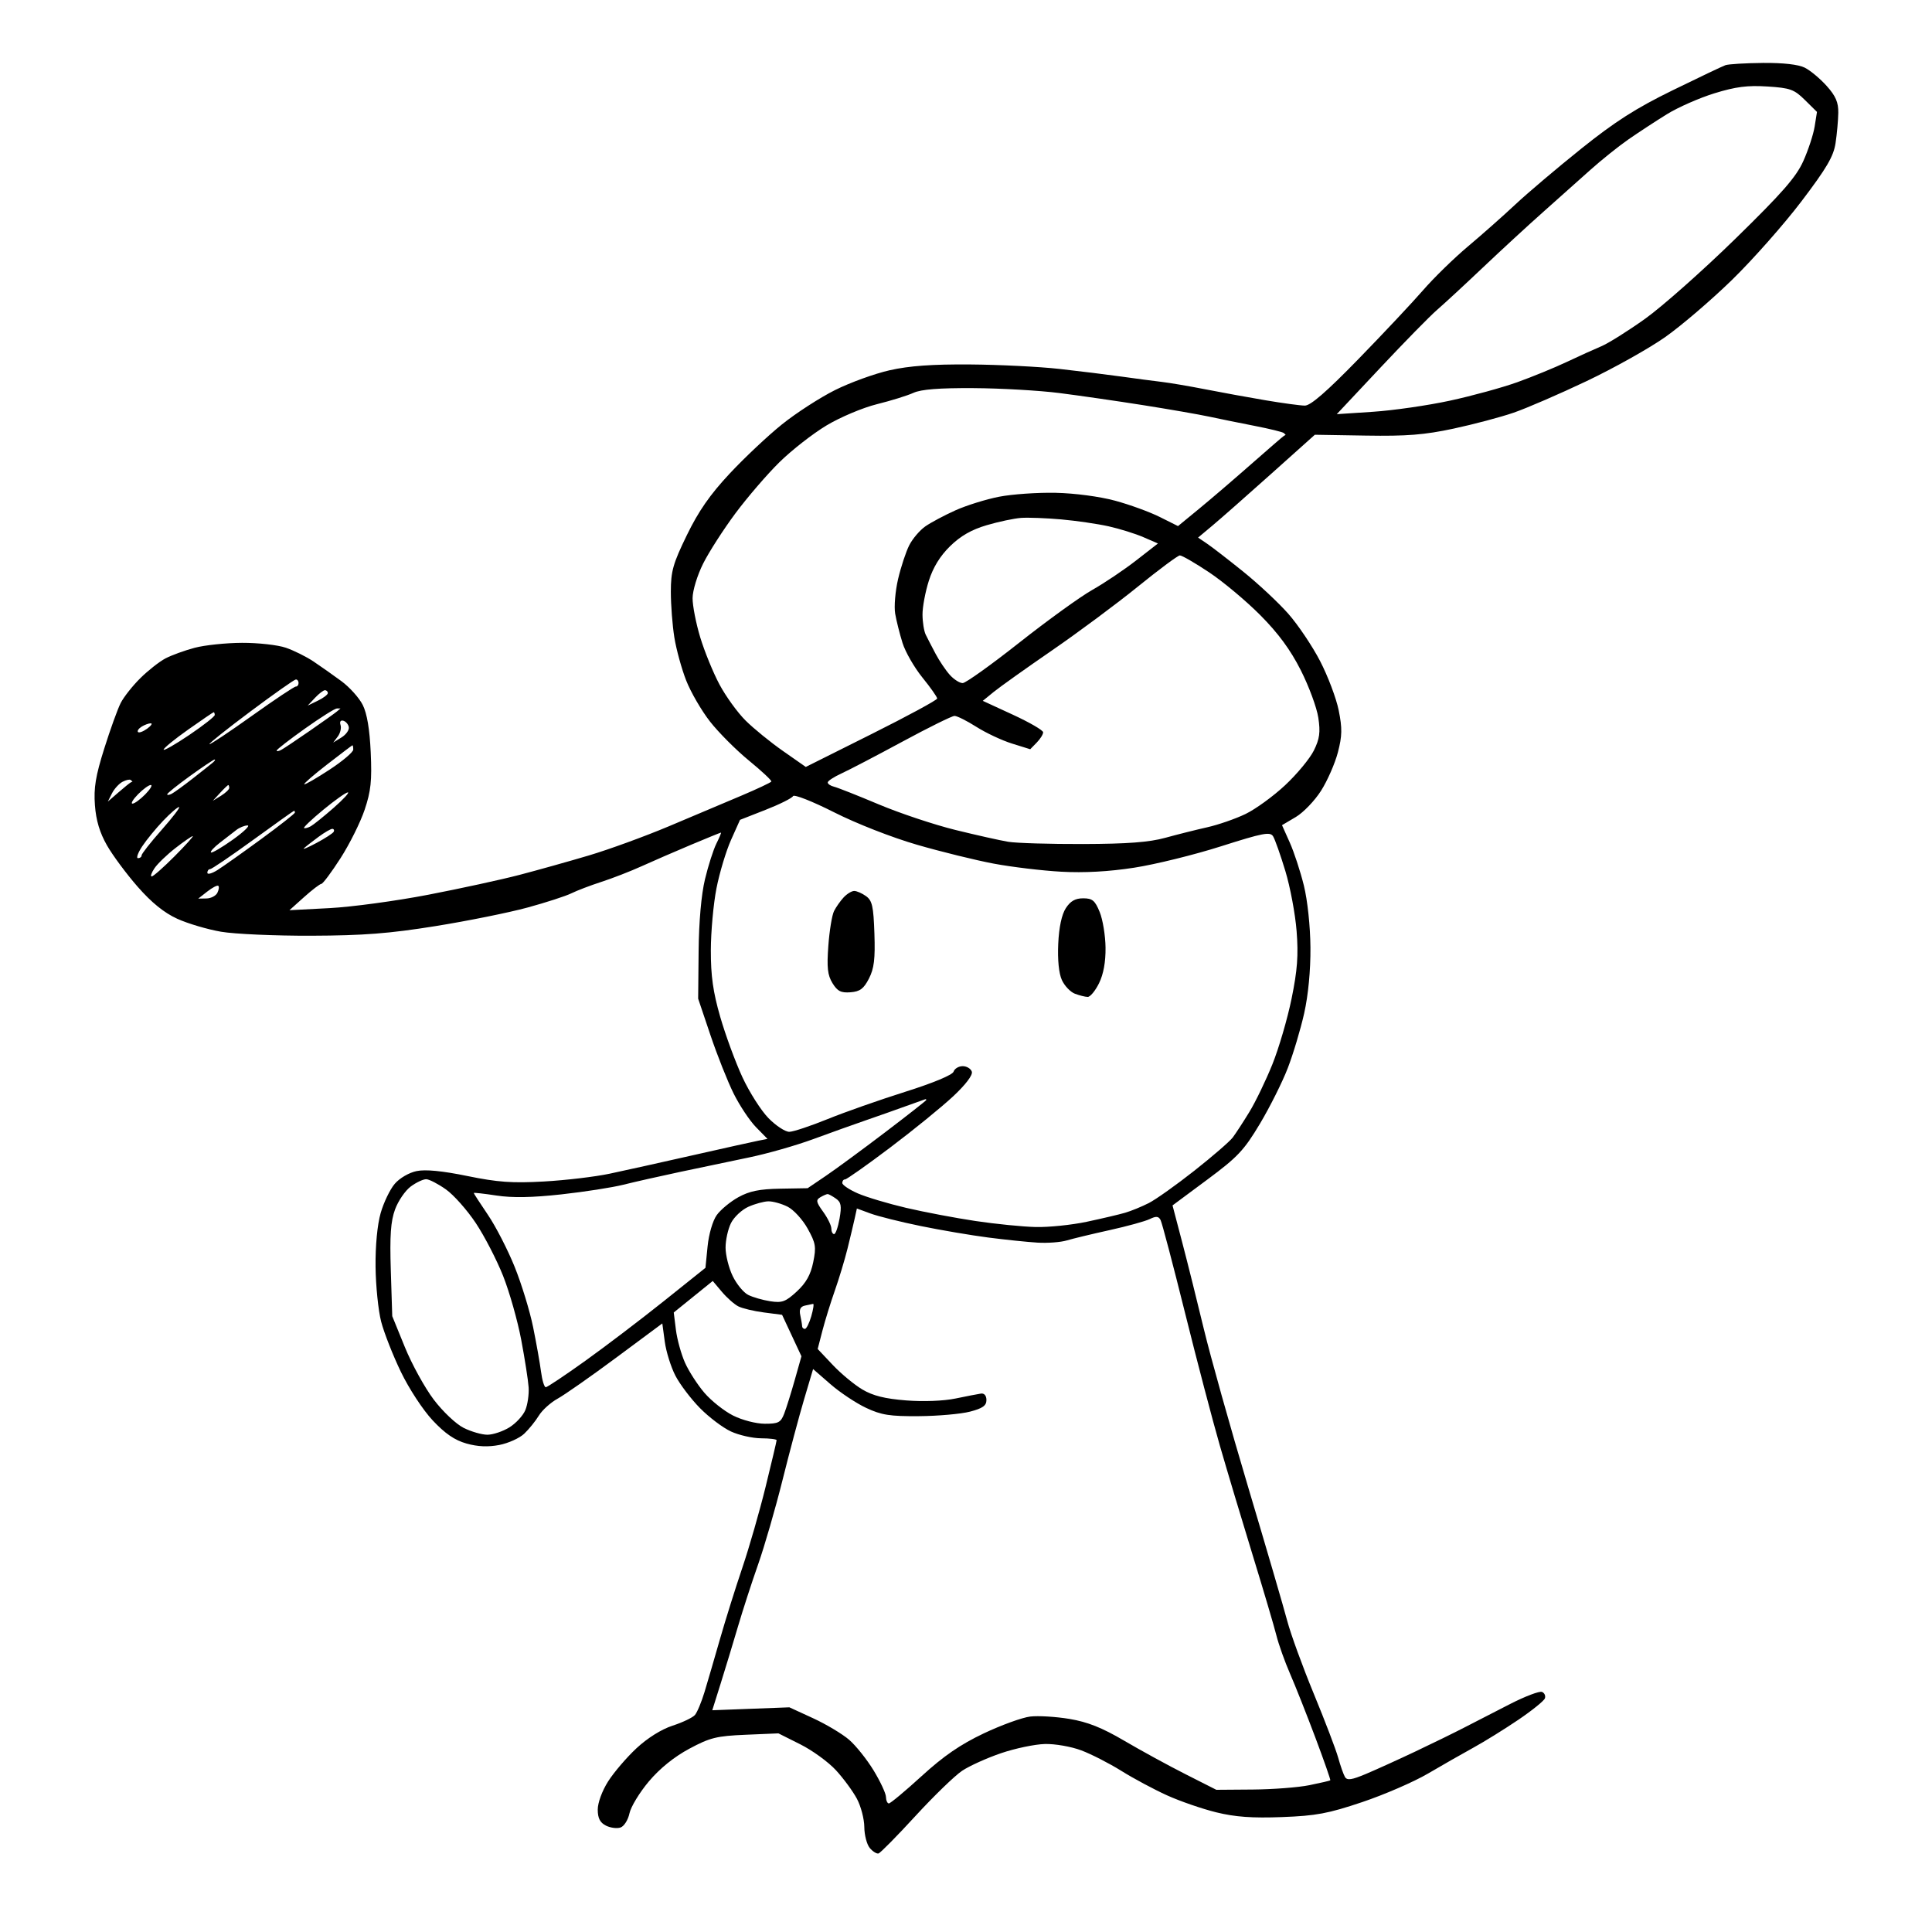 <?xml version="1.0" encoding="UTF-8" standalone="no"?>
<svg
   xmlns:dc="http://purl.org/dc/elements/1.1/"
   xmlns:cc="http://creativecommons.org/ns#"
   xmlns:rdf="http://www.w3.org/1999/02/22-rdf-syntax-ns#"
   xmlns:svg="http://www.w3.org/2000/svg"
   xmlns="http://www.w3.org/2000/svg"
   xmlns:sodipodi="http://sodipodi.sourceforge.net/DTD/sodipodi-0.dtd"
   xmlns:inkscape="http://www.inkscape.org/namespaces/inkscape"
   width="500"
   height="500"
   viewBox="0 0 500 500"
   version="1.1"
   id="svg2"
   inkscape:version="0.91 r13725"
   sodipodi:docname="TWO-tw.svg">
  <defs
     id="defs8" />
  <sodipodi:namedview
     pagecolor="#ffffff"
     bordercolor="#666666"
     borderopacity="1"
     objecttolerance="10"
     gridtolerance="10"
     guidetolerance="10"
     inkscape:pageopacity="0"
     inkscape:pageshadow="2"
     inkscape:window-width="1920"
     inkscape:window-height="965"
     id="namedview6"
     showgrid="false"
     inkscape:zoom="0.58553404"
     inkscape:cx="323.90825"
     inkscape:cy="214.2544"
     inkscape:window-x="-8"
     inkscape:window-y="-8"
     inkscape:window-maximized="1"
     inkscape:current-layer="svg2" />
  <path
     d="m 456.21,16.289 c -4.545,0.041 -8.901,0.303 -9.68,0.583 -0.779,0.28 -6.941,3.212 -13.694,6.516 -9.475,4.637 -14.863,8.08 -23.61,15.087 -6.233,4.994 -13.897,11.484 -17.031,14.422 -3.134,2.938 -8.659,7.829 -12.277,10.869 -3.618,3.039 -8.846,8.139 -11.617,11.333 -2.771,3.194 -10.314,11.225 -16.763,17.848 -8.224,8.446 -12.36,12.036 -13.85,12.025 -1.169,-0.009 -5.737,-0.628 -10.152,-1.375 -4.415,-0.747 -11.427,-2.025 -15.583,-2.841 -4.155,-0.815 -9.255,-1.682 -11.333,-1.926 -2.078,-0.244 -6.752,-0.861 -10.388,-1.37 -3.636,-0.51 -10.861,-1.401 -16.055,-1.982 -5.194,-0.58 -15.606,-1.1 -23.138,-1.155 -9.747,-0.071 -15.735,0.36 -20.777,1.496 -3.896,0.878 -10.27,3.19 -14.166,5.139 -3.896,1.949 -10.058,5.931 -13.694,8.85 -3.636,2.919 -9.741,8.66 -13.566,12.757 -5.096,5.458 -8.06,9.722 -11.087,15.949 -3.581,7.366 -4.132,9.318 -4.136,14.638 -0.002,3.376 0.406,8.688 0.906,11.805 0.501,3.117 1.879,8.136 3.064,11.154 1.184,3.018 3.96,7.799 6.167,10.625 2.208,2.825 6.739,7.368 10.069,10.095 3.33,2.727 5.941,5.171 5.802,5.43 -0.14,0.26 -3.608,1.896 -7.708,3.635 -4.1,1.74 -12.554,5.31 -18.787,7.935 -6.233,2.624 -15.583,6.033 -20.777,7.574 -5.194,1.541 -13.269,3.802 -17.944,5.024 -4.675,1.222 -15.299,3.533 -23.61,5.136 -8.311,1.603 -19.785,3.158 -25.499,3.455 l -10.388,0.541 3.778,-3.389 c 2.078,-1.864 4.096,-3.406 4.486,-3.428 0.39,-0.022 2.621,-3.014 4.958,-6.65 2.337,-3.636 5.143,-9.267 6.234,-12.513 1.628,-4.844 1.911,-7.512 1.577,-14.874 -0.272,-5.992 -0.959,-10.07 -2.07,-12.277 -0.915,-1.818 -3.393,-4.58 -5.507,-6.139 -2.114,-1.558 -5.369,-3.853 -7.233,-5.1 -1.864,-1.247 -5.089,-2.849 -7.167,-3.561 -2.078,-0.712 -7.177,-1.28 -11.333,-1.263 -4.155,0.017 -9.68,0.597 -12.277,1.289 -2.597,0.692 -5.997,1.931 -7.555,2.752 -1.558,0.822 -4.477,3.119 -6.486,5.105 -2.009,1.986 -4.299,4.886 -5.088,6.444 -0.79,1.558 -2.706,6.871 -4.258,11.805 -2.232,7.094 -2.734,10.158 -2.401,14.638 0.292,3.933 1.246,7.111 3.12,10.388 1.484,2.597 5.067,7.424 7.962,10.726 3.591,4.097 6.838,6.722 10.221,8.264 2.727,1.243 7.827,2.752 11.333,3.355 3.506,0.602 14.024,1.068 23.374,1.034 13.475,-0.049 20.132,-0.564 32.11,-2.486 8.311,-1.334 19.041,-3.499 23.846,-4.811 4.805,-1.313 9.904,-2.967 11.333,-3.676 1.428,-0.709 4.934,-2.046 7.791,-2.971 2.857,-0.926 7.532,-2.743 10.388,-4.039 2.857,-1.296 8.594,-3.786 12.749,-5.534 4.155,-1.748 7.661,-3.175 7.791,-3.172 0.13,0.003 -0.401,1.28 -1.181,2.839 -0.779,1.558 -2.107,5.702 -2.95,9.208 -0.96,3.989 -1.578,10.969 -1.653,18.652 l -0.119,12.277 3.181,9.444 c 1.75,5.194 4.45,11.994 6,15.11 1.551,3.117 4.156,7.033 5.791,8.703 l 2.972,3.036 -2.361,0.464 c -1.299,0.255 -8.948,1.955 -16.999,3.778 -8.051,1.822 -17.719,3.966 -21.485,4.763 -3.766,0.797 -11.415,1.705 -16.999,2.017 -8.237,0.46 -11.979,0.193 -19.832,-1.417 -6.5,-1.332 -10.814,-1.751 -13.132,-1.275 -1.967,0.404 -4.405,1.826 -5.666,3.305 -1.218,1.428 -2.854,4.828 -3.636,7.555 -0.866,3.02 -1.382,8.466 -1.321,13.93 0.056,4.934 0.706,11.309 1.446,14.166 0.74,2.857 3.034,8.7 5.098,12.986 2.108,4.376 5.72,9.89 8.239,12.578 3.202,3.417 5.702,5.13 8.736,5.987 2.903,0.819 5.597,0.939 8.5,0.377 2.337,-0.453 5.243,-1.765 6.457,-2.917 1.214,-1.152 2.914,-3.256 3.778,-4.675 0.864,-1.419 3.058,-3.399 4.876,-4.4 1.818,-1.001 8.655,-5.789 15.193,-10.641 l 11.888,-8.822 0.639,4.722 c 0.352,2.597 1.589,6.557 2.75,8.799 1.161,2.243 4.023,6.02 6.361,8.394 2.337,2.374 5.95,5.098 8.027,6.054 2.078,0.956 5.584,1.747 7.791,1.758 2.208,0.011 4.014,0.233 4.014,0.493 0,0.26 -1.279,5.678 -2.843,12.041 -1.564,6.363 -4.284,15.819 -6.045,21.013 -1.761,5.194 -4.357,13.481 -5.77,18.416 -1.412,4.934 -3.211,11.097 -3.996,13.694 -0.786,2.597 -1.904,5.274 -2.484,5.949 -0.581,0.675 -3.18,1.918 -5.778,2.762 -2.894,0.94 -6.516,3.208 -9.356,5.856 -2.549,2.377 -5.848,6.233 -7.333,8.571 -1.56,2.457 -2.693,5.545 -2.685,7.319 0.01,2.23 0.595,3.36 2.138,4.133 1.169,0.585 2.869,0.798 3.778,0.472 0.909,-0.326 1.941,-1.973 2.294,-3.661 0.353,-1.688 2.613,-5.407 5.023,-8.264 2.823,-3.347 6.541,-6.352 10.455,-8.451 5.37,-2.879 7.059,-3.299 14.573,-3.618 l 8.5,-0.361 5.666,2.84 c 3.117,1.562 7.26,4.571 9.208,6.687 1.948,2.116 4.393,5.441 5.434,7.389 1.041,1.948 1.904,5.241 1.919,7.319 0.015,2.078 0.651,4.521 1.413,5.43 0.763,0.909 1.78,1.546 2.26,1.417 0.481,-0.13 4.775,-4.486 9.544,-9.68 4.769,-5.194 10.219,-10.473 12.112,-11.731 1.893,-1.258 6.416,-3.3 10.052,-4.538 3.636,-1.239 8.736,-2.309 11.333,-2.378 2.626,-0.07 6.818,0.662 9.444,1.65 2.597,0.977 7.272,3.37 10.388,5.318 3.117,1.948 8.429,4.792 11.805,6.321 3.376,1.529 9.113,3.507 12.749,4.397 4.904,1.2 9.292,1.517 16.999,1.226 8.845,-0.334 11.932,-0.911 20.777,-3.885 5.714,-1.921 13.363,-5.24 16.999,-7.375 3.636,-2.135 8.948,-5.166 11.805,-6.736 2.857,-1.57 8.079,-4.81 11.604,-7.199 3.526,-2.39 6.607,-4.876 6.847,-5.526 0.24,-0.649 -0.095,-1.401 -0.744,-1.671 -0.649,-0.27 -4.368,1.139 -8.264,3.132 -3.896,1.993 -9.208,4.722 -11.805,6.066 -2.597,1.344 -8.334,4.153 -12.749,6.243 -4.415,2.09 -10.152,4.693 -12.749,5.786 -3.703,1.558 -4.875,1.726 -5.431,0.778 -0.39,-0.665 -1.178,-2.909 -1.753,-4.987 -0.574,-2.078 -3.412,-9.515 -6.306,-16.527 -2.894,-7.012 -5.99,-15.512 -6.88,-18.888 -0.89,-3.376 -5.423,-18.888 -10.073,-34.471 -4.65,-15.583 -9.831,-34.069 -11.515,-41.081 -1.683,-7.012 -4.193,-17.071 -5.578,-22.353 l -2.518,-9.603 8.972,-6.659 c 7.893,-5.858 9.534,-7.599 13.646,-14.479 2.571,-4.301 5.819,-10.795 7.219,-14.431 1.4,-3.636 3.307,-10.011 4.237,-14.166 1.055,-4.714 1.664,-11.107 1.619,-16.999 -0.042,-5.507 -0.752,-12.2 -1.701,-16.055 -0.896,-3.636 -2.536,-8.637 -3.644,-11.114 l -2.015,-4.504 3.565,-2.107 c 1.961,-1.159 4.911,-4.232 6.556,-6.829 1.645,-2.597 3.599,-7.059 4.342,-9.916 1.109,-4.261 1.146,-6.212 0.21,-10.861 -0.628,-3.117 -2.792,-8.854 -4.81,-12.749 -2.018,-3.896 -5.734,-9.42 -8.258,-12.277 -2.524,-2.857 -7.753,-7.744 -11.62,-10.861 -3.867,-3.117 -8.083,-6.377 -9.369,-7.246 l -2.338,-1.58 3.757,-3.142 c 2.066,-1.728 8.866,-7.717 15.11,-13.308 l 11.354,-10.166 13.222,0.218 c 10.548,0.174 15.132,-0.19 22.666,-1.801 5.194,-1.111 12.206,-2.972 15.583,-4.135 3.376,-1.164 11.876,-4.844 18.888,-8.178 7.012,-3.334 16.149,-8.452 20.305,-11.374 4.155,-2.922 11.935,-9.581 17.289,-14.798 5.354,-5.217 13.428,-14.349 17.944,-20.293 6.566,-8.643 8.34,-11.668 8.862,-15.11 0.359,-2.367 0.677,-5.897 0.708,-7.845 0.043,-2.711 -0.664,-4.345 -3.013,-6.966 -1.688,-1.883 -4.238,-4.008 -5.666,-4.722 -1.653,-0.826 -5.602,-1.27 -10.861,-1.223 z m 1.181,6.093 c 5.919,0.382 6.937,0.749 9.726,3.504 l 3.116,3.078 -0.603,3.778 c -0.331,2.078 -1.657,6.115 -2.946,8.972 -1.87,4.143 -5.435,8.215 -17.623,20.125 -8.404,8.212 -18.892,17.508 -23.307,20.659 -4.415,3.151 -9.515,6.353 -11.333,7.115 -1.818,0.763 -5.855,2.593 -8.972,4.067 -3.117,1.474 -8.854,3.825 -12.749,5.225 -3.896,1.4 -11.758,3.555 -17.471,4.789 -5.714,1.234 -14.638,2.525 -19.832,2.868 l -9.444,0.624 11.333,-12.076 c 6.233,-6.642 12.82,-13.359 14.638,-14.926 1.818,-1.567 7.162,-6.508 11.876,-10.979 4.714,-4.471 11.682,-10.892 15.485,-14.268 3.803,-3.376 9.296,-8.276 12.206,-10.888 2.91,-2.612 7.417,-6.222 10.014,-8.022 2.597,-1.8 7.059,-4.718 9.916,-6.486 2.857,-1.768 8.382,-4.197 12.277,-5.399 5.498,-1.696 8.562,-2.089 13.694,-1.758 z M 251.983,100.447 c 7.012,0.04 16.999,0.613 22.193,1.273 5.194,0.66 14.969,2.074 21.721,3.142 6.752,1.068 14.402,2.399 16.999,2.958 2.597,0.559 7.909,1.639 11.805,2.399 3.896,0.76 7.295,1.594 7.555,1.853 l 0.472,0.47 -0.472,0.276 c -0.26,0.152 -4.085,3.457 -8.5,7.345 -4.415,3.888 -10.471,9.076 -13.458,11.529 l -5.43,4.46 -4.722,-2.361 c -2.597,-1.299 -7.803,-3.195 -11.569,-4.215 -3.963,-1.073 -10.427,-1.931 -15.347,-2.037 -4.675,-0.101 -11.262,0.353 -14.638,1.009 -3.376,0.655 -8.476,2.243 -11.333,3.529 -2.857,1.285 -6.363,3.153 -7.791,4.151 -1.428,0.998 -3.299,3.195 -4.156,4.883 -0.857,1.688 -2.156,5.619 -2.886,8.736 -0.73,3.117 -1.07,7.154 -0.756,8.972 0.314,1.818 1.167,5.218 1.896,7.555 0.729,2.337 3.048,6.375 5.153,8.972 2.106,2.597 3.826,5.041 3.823,5.43 -0.003,0.39 -7.655,4.533 -17.005,9.208 l -16.999,8.5 -5.903,-4.127 c -3.246,-2.27 -7.602,-5.816 -9.68,-7.881 -2.078,-2.064 -5.117,-6.263 -6.755,-9.331 -1.637,-3.067 -3.878,-8.552 -4.978,-12.188 -1.101,-3.636 -1.992,-8.204 -1.981,-10.152 0.011,-1.983 1.219,-5.932 2.744,-8.972 1.498,-2.987 5.253,-8.83 8.345,-12.986 3.092,-4.155 8.214,-10.105 11.382,-13.222 3.168,-3.117 8.656,-7.403 12.196,-9.525 3.56,-2.135 9.389,-4.591 13.046,-5.497 3.636,-0.901 7.886,-2.221 9.444,-2.934 1.985,-0.908 6.651,-1.274 15.583,-1.223 z m 22.666,33.976 c 3.896,0.347 9.42,1.153 12.277,1.792 2.857,0.639 6.894,1.899 8.972,2.8 l 3.778,1.638 -5.666,4.408 c -3.117,2.424 -8.216,5.849 -11.333,7.612 -3.117,1.762 -11.616,7.902 -18.888,13.644 -7.272,5.742 -13.859,10.451 -14.638,10.466 -0.779,0.014 -2.282,-0.94 -3.341,-2.122 -1.058,-1.181 -2.713,-3.635 -3.676,-5.453 -0.964,-1.818 -2.117,-4.049 -2.562,-4.958 -0.445,-0.909 -0.818,-3.246 -0.829,-5.194 -0.011,-1.948 0.724,-5.879 1.632,-8.736 1.111,-3.496 2.913,-6.43 5.511,-8.972 2.702,-2.645 5.54,-4.272 9.465,-5.427 3.083,-0.907 7.093,-1.757 8.911,-1.889 1.818,-0.131 6.493,0.045 10.388,0.391 z m 30.693,9.319 c 0.519,-0.021 3.919,1.941 7.555,4.362 3.636,2.42 9.606,7.415 13.267,11.099 4.672,4.703 7.795,8.951 10.48,14.254 2.103,4.155 4.144,9.68 4.534,12.277 0.571,3.798 0.345,5.462 -1.155,8.5 -1.026,2.078 -4.367,6.115 -7.425,8.972 -3.058,2.857 -7.679,6.215 -10.27,7.462 -2.59,1.247 -7.047,2.792 -9.904,3.433 -2.857,0.641 -7.744,1.867 -10.861,2.726 -4.166,1.148 -9.791,1.573 -21.249,1.608 -8.57,0.026 -17.283,-0.234 -19.36,-0.577 -2.078,-0.343 -8.24,-1.722 -13.694,-3.065 -5.454,-1.343 -14.379,-4.319 -19.832,-6.615 -5.454,-2.296 -10.66,-4.354 -11.569,-4.573 -0.909,-0.219 -1.648,-0.718 -1.643,-1.107 0.006,-0.39 1.599,-1.435 3.542,-2.323 1.943,-0.888 9.057,-4.6 15.809,-8.249 6.752,-3.649 12.808,-6.641 13.458,-6.649 0.649,-0.008 3.199,1.268 5.666,2.835 2.467,1.567 6.611,3.511 9.208,4.32 l 4.722,1.471 1.683,-1.723 c 0.926,-0.948 1.674,-2.148 1.662,-2.667 -0.012,-0.519 -3.532,-2.562 -7.822,-4.54 l -7.801,-3.595 2.833,-2.31 c 1.558,-1.27 8.358,-6.113 15.11,-10.761 6.752,-4.648 16.74,-12.068 22.193,-16.488 5.454,-4.42 10.341,-8.054 10.861,-8.076 z m -228.781,32.108 c 0.39,-0.017 0.708,0.394 0.708,0.913 0,0.519 -0.319,0.932 -0.708,0.917 -0.39,-0.015 -5.489,3.385 -11.333,7.555 -5.843,4.17 -10.804,7.476 -11.022,7.346 -0.219,-0.13 4.562,-3.941 10.625,-8.468 6.062,-4.528 11.341,-8.246 11.731,-8.264 z m 7.555,2.771 c 0.39,0.017 0.721,0.35 0.736,0.739 0.015,0.39 -1.154,1.281 -2.597,1.98 l -2.624,1.272 1.889,-2.011 c 1.039,-1.106 2.208,-1.997 2.597,-1.98 z m 3.069,4.728 0.944,-0.007 -0.944,0.797 c -0.519,0.438 -3.707,2.709 -7.083,5.047 -3.376,2.338 -6.67,4.536 -7.319,4.886 -0.649,0.349 -1.181,0.422 -1.181,0.163 0,-0.26 3.294,-2.813 7.319,-5.675 4.026,-2.862 7.744,-5.206 8.264,-5.21 z m -31.874,0.967 c 0.13,9.5e-4 0.252,0.321 0.271,0.71 0.019,0.39 -2.956,2.727 -6.611,5.194 -3.655,2.467 -6.636,4.167 -6.625,3.778 0.011,-0.39 2.88,-2.728 6.375,-5.196 3.495,-2.468 6.461,-4.487 6.591,-4.486 z m 33.526,2.205 c 0.649,0.173 1.296,0.917 1.438,1.653 0.142,0.736 -0.708,1.938 -1.889,2.671 l -2.147,1.332 1.181,-1.568 c 0.649,-0.863 0.968,-2.206 0.708,-2.985 -0.276,-0.829 0.017,-1.286 0.708,-1.102 z m -49.817,0.675 c 0.519,0.008 0.094,0.634 -0.944,1.391 -1.039,0.756 -2.101,1.144 -2.361,0.862 -0.26,-0.282 0.165,-0.908 0.944,-1.391 0.779,-0.483 1.842,-0.87 2.361,-0.862 z m 52.178,5.69 c 0.13,-0.037 0.231,0.463 0.224,1.113 -0.007,0.649 -2.769,2.987 -6.139,5.194 -3.37,2.208 -6.31,3.907 -6.535,3.778 -0.225,-0.13 2.431,-2.437 5.903,-5.126 3.471,-2.69 6.417,-4.921 6.547,-4.958 z m -35.651,3.68 c 0.26,-9.5e-4 0.047,0.357 -0.472,0.797 -0.519,0.439 -2.857,2.293 -5.194,4.119 -2.337,1.826 -4.781,3.599 -5.43,3.939 -0.649,0.34 -1.181,0.406 -1.181,0.146 0,-0.26 2.656,-2.391 5.903,-4.736 3.246,-2.345 6.115,-4.264 6.375,-4.266 z m -21.721,5.295 0.472,0.401 -0.472,0.236 c -0.26,0.13 -1.699,1.299 -3.197,2.597 l -2.725,2.361 1.073,-2.125 c 0.59,-1.169 1.816,-2.518 2.725,-2.998 0.909,-0.48 1.865,-0.693 2.125,-0.472 z m 5.194,1.297 c 0.519,0 -0.118,1.084 -1.417,2.41 -1.299,1.325 -2.786,2.41 -3.305,2.41 -0.519,0 0.118,-1.084 1.417,-2.41 1.299,-1.325 2.786,-2.41 3.305,-2.41 z m 20.069,0.018 c 0.13,0.017 0.238,0.35 0.239,0.739 0.002,0.39 -0.954,1.3 -2.125,2.023 l -2.128,1.314 1.889,-2.053 c 1.039,-1.129 1.995,-2.04 2.125,-2.023 z m 30.929,1.892 c 0.519,-0.021 -1.136,1.783 -3.68,4.009 -2.543,2.226 -5.199,4.365 -5.903,4.755 -0.703,0.39 -1.489,0.602 -1.747,0.472 -0.258,-0.13 1.974,-2.253 4.958,-4.717 2.985,-2.465 5.852,-4.498 6.371,-4.519 z m 125.841,5.152 c 5.814,2.935 14.995,6.527 21.485,8.407 6.233,1.806 15.158,4.001 19.832,4.879 4.675,0.878 12.537,1.82 17.471,2.092 5.944,0.329 12.318,-0.022 18.888,-1.04 5.454,-0.845 15.573,-3.339 22.487,-5.542 10.81,-3.444 12.694,-3.807 13.451,-2.589 0.484,0.779 1.912,4.816 3.173,8.972 1.261,4.155 2.575,11.168 2.919,15.583 0.489,6.268 0.203,10.097 -1.303,17.471 -1.061,5.194 -3.298,12.844 -4.971,16.999 -1.673,4.155 -4.347,9.692 -5.941,12.304 -1.595,2.612 -3.537,5.593 -4.316,6.626 -0.779,1.032 -5.241,4.894 -9.916,8.581 -4.675,3.687 -9.987,7.462 -11.805,8.388 -1.818,0.926 -4.58,2.056 -6.139,2.511 -1.558,0.455 -6.021,1.503 -9.916,2.331 -3.896,0.827 -9.845,1.439 -13.222,1.359 -3.376,-0.08 -10.388,-0.781 -15.583,-1.558 -5.194,-0.777 -13.269,-2.308 -17.944,-3.403 -4.675,-1.095 -10.306,-2.781 -12.513,-3.746 -2.208,-0.965 -4.014,-2.179 -4.014,-2.699 0,-0.519 0.319,-0.929 0.708,-0.911 0.39,0.018 5.659,-3.7 11.709,-8.264 6.051,-4.563 13.381,-10.528 16.291,-13.255 3.263,-3.058 5.109,-5.501 4.818,-6.375 -0.26,-0.779 -1.322,-1.417 -2.361,-1.417 -1.039,0 -2.101,0.637 -2.361,1.417 -0.284,0.853 -5.263,2.928 -12.513,5.214 -6.623,2.089 -15.653,5.265 -20.069,7.058 -4.415,1.793 -8.877,3.279 -9.916,3.3 -1.039,0.022 -3.463,-1.561 -5.386,-3.517 -1.923,-1.956 -4.972,-6.744 -6.775,-10.639 -1.803,-3.896 -4.381,-10.908 -5.729,-15.583 -1.861,-6.452 -2.447,-10.604 -2.433,-17.235 0.01,-4.805 0.667,-12.029 1.459,-16.055 0.793,-4.026 2.488,-9.656 3.767,-12.513 l 2.326,-5.194 6.622,-2.597 c 3.642,-1.428 6.834,-3.022 7.094,-3.542 0.263,-0.526 4.969,1.325 10.625,4.18 z M 46.34,208.857 c 0.39,0.008 -1.64,2.671 -4.51,5.917 -2.87,3.246 -5.207,6.221 -5.194,6.611 0.013,0.39 -0.401,0.708 -0.92,0.708 -0.519,0 -0.028,-1.381 1.093,-3.069 1.12,-1.688 3.564,-4.67 5.43,-6.626 1.866,-1.956 3.712,-3.55 4.102,-3.542 z m 29.749,0.983 c 0.13,-0.013 0.236,0.189 0.236,0.449 0,0.26 -3.931,3.349 -8.736,6.866 -4.805,3.517 -9.904,7.129 -11.333,8.027 -1.428,0.898 -2.597,1.208 -2.597,0.689 0,-0.519 0.319,-0.94 0.708,-0.934 0.39,0.006 5.383,-3.384 11.097,-7.532 5.714,-4.148 10.495,-7.552 10.625,-7.566 z m -12.041,3.781 c 0.779,-0.018 -0.921,1.633 -3.778,3.67 -2.857,2.037 -5.407,3.531 -5.666,3.321 -0.26,-0.21 0.777,-1.344 2.304,-2.52 1.527,-1.175 3.439,-2.655 4.25,-3.287 0.81,-0.633 2.111,-1.166 2.89,-1.184 z m 21.957,0.885 c 0.39,0.018 0.555,0.351 0.367,0.741 -0.188,0.39 -2.206,1.702 -4.486,2.918 -2.28,1.215 -3.72,1.819 -3.2,1.342 0.519,-0.477 2.219,-1.804 3.778,-2.95 1.558,-1.146 3.152,-2.068 3.542,-2.05 z m -36.123,1.88 c 0.26,0.011 -1.865,2.367 -4.722,5.236 -2.857,2.869 -5.513,5.211 -5.903,5.205 -0.39,-0.006 -0.06,-0.967 0.731,-2.136 0.792,-1.169 3.236,-3.52 5.43,-5.225 2.195,-1.705 4.203,-3.091 4.463,-3.08 z m 6.611,12.863 c 0.26,0.21 0.153,1.023 -0.236,1.808 -0.39,0.784 -1.665,1.444 -2.833,1.466 l -2.125,0.04 2.361,-1.848 c 1.299,-1.016 2.573,-1.676 2.833,-1.466 z m 164.562,1.329 c -0.649,0.008 -1.873,0.76 -2.72,1.669 -0.847,0.909 -1.967,2.503 -2.49,3.542 -0.523,1.039 -1.186,5.076 -1.472,8.972 -0.416,5.654 -0.2,7.607 1.074,9.68 1.282,2.087 2.198,2.551 4.664,2.361 2.445,-0.188 3.415,-0.909 4.768,-3.542 1.339,-2.607 1.639,-5.069 1.417,-11.646 -0.239,-7.066 -0.57,-8.547 -2.171,-9.696 -1.039,-0.746 -2.42,-1.349 -3.069,-1.34 z m 59.261,1.905 c -2.044,0 -3.293,0.713 -4.486,2.559 -1.064,1.648 -1.763,4.927 -1.961,9.208 -0.193,4.152 0.162,7.676 0.944,9.385 0.689,1.505 2.209,3.099 3.378,3.542 1.169,0.443 2.656,0.814 3.305,0.825 0.649,0.011 1.969,-1.583 2.932,-3.542 1.151,-2.341 1.728,-5.503 1.684,-9.228 -0.037,-3.117 -0.719,-7.26 -1.515,-9.208 -1.22,-2.984 -1.894,-3.542 -4.281,-3.542 z m -40.845,51.991 c 0.13,-0.027 0.252,0.057 0.271,0.187 0.019,0.13 -4.762,3.884 -10.625,8.342 -5.863,4.458 -12.785,9.545 -15.382,11.305 l -4.722,3.199 -7.083,0.123 c -5.386,0.093 -7.988,0.624 -10.861,2.217 -2.078,1.152 -4.591,3.234 -5.585,4.628 -1.032,1.447 -2.045,4.913 -2.361,8.086 l -0.554,5.553 -10.77,8.613 c -5.924,4.737 -15.061,11.685 -20.305,15.44 -5.244,3.755 -9.853,6.836 -10.243,6.847 -0.39,0.011 -0.942,-1.786 -1.229,-3.993 -0.286,-2.208 -1.211,-7.414 -2.055,-11.569 -0.844,-4.155 -2.991,-11.168 -4.771,-15.583 -1.78,-4.415 -4.892,-10.471 -6.917,-13.458 -2.025,-2.987 -3.678,-5.537 -3.673,-5.666 0.004,-0.13 2.66,0.167 5.903,0.66 4.088,0.622 9.223,0.53 16.755,-0.299 5.973,-0.657 13.198,-1.782 16.055,-2.499 2.857,-0.717 9.444,-2.205 14.638,-3.308 5.194,-1.103 13.269,-2.797 17.944,-3.765 4.675,-0.968 12.112,-3.09 16.527,-4.716 4.415,-1.625 10.577,-3.832 13.694,-4.904 3.117,-1.072 7.791,-2.723 10.388,-3.669 2.597,-0.946 4.828,-1.742 4.958,-1.769 z m -129.147,20.709 c 0.779,0.026 3.063,1.209 5.075,2.63 2.012,1.421 5.495,5.345 7.74,8.722 2.245,3.376 5.428,9.538 7.073,13.694 1.645,4.155 3.752,11.593 4.682,16.527 0.93,4.934 1.792,10.459 1.915,12.277 0.123,1.818 -0.261,4.474 -0.853,5.902 -0.593,1.428 -2.459,3.445 -4.147,4.482 -1.688,1.037 -4.238,1.887 -5.666,1.889 -1.428,0.002 -4.191,-0.792 -6.139,-1.765 -1.973,-0.985 -5.404,-4.226 -7.747,-7.319 -2.313,-3.053 -5.677,-9.163 -7.475,-13.578 l -3.27,-8.027 -0.371,-11.805 c -0.285,-9.073 -0.03,-12.734 1.101,-15.819 0.809,-2.208 2.64,-4.878 4.069,-5.935 1.428,-1.057 3.235,-1.9 4.014,-1.875 z m 103.884,3.841 c 0.26,0.009 1.215,0.533 2.123,1.166 1.349,0.94 1.522,1.888 0.944,5.182 -0.389,2.217 -1.026,4.023 -1.415,4.014 -0.39,-0.01 -0.708,-0.655 -0.708,-1.434 0,-0.779 -0.956,-2.737 -2.125,-4.35 -1.822,-2.516 -1.923,-3.051 -0.708,-3.763 0.779,-0.456 1.629,-0.823 1.889,-0.814 z m -15.347,1.881 c 1.169,-0.02 3.4,0.601 4.958,1.38 1.558,0.779 3.896,3.329 5.194,5.666 2.105,3.789 2.261,4.736 1.441,8.736 -0.662,3.228 -1.854,5.347 -4.25,7.555 -2.888,2.662 -3.799,2.997 -6.871,2.522 -1.948,-0.301 -4.522,-1.045 -5.721,-1.653 -1.199,-0.608 -2.999,-2.805 -4,-4.883 -1.002,-2.078 -1.827,-5.371 -1.834,-7.319 -0.008,-1.948 0.624,-4.816 1.403,-6.375 0.779,-1.558 2.798,-3.454 4.486,-4.213 1.688,-0.759 4.026,-1.396 5.194,-1.417 z m 26.443,3.156 c 1.948,0.718 7.791,2.175 12.986,3.239 5.194,1.064 13.056,2.401 17.471,2.971 4.415,0.57 10.152,1.165 12.749,1.321 2.597,0.157 5.997,-0.098 7.555,-0.565 1.558,-0.467 6.552,-1.669 11.097,-2.672 4.545,-1.002 9.22,-2.29 10.388,-2.861 1.642,-0.802 2.279,-0.749 2.801,0.236 0.372,0.701 3.21,11.474 6.308,23.94 3.098,12.466 7.167,27.978 9.042,34.471 1.875,6.493 5.696,19.242 8.49,28.332 2.794,9.09 5.558,18.439 6.143,20.777 0.585,2.337 2.175,6.8 3.533,9.916 1.359,3.117 4.306,10.554 6.55,16.527 2.244,5.973 3.982,10.949 3.862,11.056 -0.119,0.108 -2.554,0.671 -5.411,1.252 -2.857,0.581 -9.444,1.088 -14.638,1.127 l -9.444,0.071 -8.027,-4.066 c -4.415,-2.236 -11.534,-6.125 -15.819,-8.642 -5.742,-3.373 -9.468,-4.856 -14.166,-5.638 -3.506,-0.584 -8.075,-0.86 -10.152,-0.613 -2.078,0.246 -7.496,2.211 -12.041,4.367 -6.034,2.862 -10.365,5.839 -16.055,11.036 -4.285,3.915 -8.11,7.102 -8.5,7.083 -0.39,-0.019 -0.723,-0.778 -0.74,-1.687 -0.018,-0.909 -1.454,-3.99 -3.192,-6.847 -1.738,-2.857 -4.593,-6.431 -6.343,-7.942 -1.75,-1.511 -5.945,-4.019 -9.321,-5.573 l -6.139,-2.825 -9.977,0.379 -9.977,0.379 2.222,-7.083 c 1.222,-3.896 3.221,-10.483 4.442,-14.638 1.221,-4.155 3.566,-11.38 5.21,-16.055 1.644,-4.675 4.473,-14.449 6.287,-21.721 1.813,-7.272 4.34,-16.728 5.614,-21.013 l 2.317,-7.791 4.486,3.905 c 2.467,2.148 6.611,4.906 9.208,6.129 3.971,1.87 6.149,2.214 13.694,2.157 4.934,-0.037 10.884,-0.564 13.222,-1.171 3.252,-0.845 4.25,-1.548 4.25,-2.993 0,-1.141 -0.561,-1.807 -1.417,-1.682 -0.779,0.114 -3.754,0.692 -6.611,1.284 -3.064,0.636 -8.293,0.836 -12.749,0.487 -5.484,-0.429 -8.591,-1.204 -11.333,-2.828 -2.078,-1.231 -5.529,-4.093 -7.67,-6.36 l -3.892,-4.123 1.222,-4.722 c 0.672,-2.597 2.12,-7.272 3.217,-10.388 1.097,-3.117 2.573,-8.004 3.28,-10.861 0.707,-2.857 1.542,-6.363 1.856,-7.791 l 0.571,-2.597 3.542,1.305 z m -38.484,20.256 c 1.299,1.542 3.211,3.236 4.25,3.766 1.039,0.53 4.014,1.239 6.611,1.577 l 4.722,0.614 2.505,5.365 2.505,5.365 -1.733,6.139 c -0.953,3.376 -2.186,7.307 -2.741,8.736 -0.882,2.271 -1.512,2.595 -5.022,2.584 -2.252,-0.008 -5.852,-0.94 -8.202,-2.125 -2.303,-1.161 -5.643,-3.811 -7.422,-5.889 -1.779,-2.078 -4.038,-5.584 -5.02,-7.791 -0.982,-2.208 -2.038,-6.032 -2.347,-8.5 l -0.561,-4.486 5.047,-4.079 5.047,-4.079 2.361,2.803 z m 23.61,3.128 c 0.26,-0.047 0.047,1.392 -0.472,3.197 -0.519,1.805 -1.263,3.281 -1.653,3.28 -0.39,-7.2e-4 -0.714,-0.32 -0.721,-0.71 -0.008,-0.39 -0.22,-1.665 -0.472,-2.833 -0.323,-1.494 0.031,-2.232 1.193,-2.488 0.909,-0.199 1.865,-0.401 2.125,-0.447 z"
     id="path4"
     inkscape:connector-curvature="0"
     style="fill:#000000" />
</svg>
